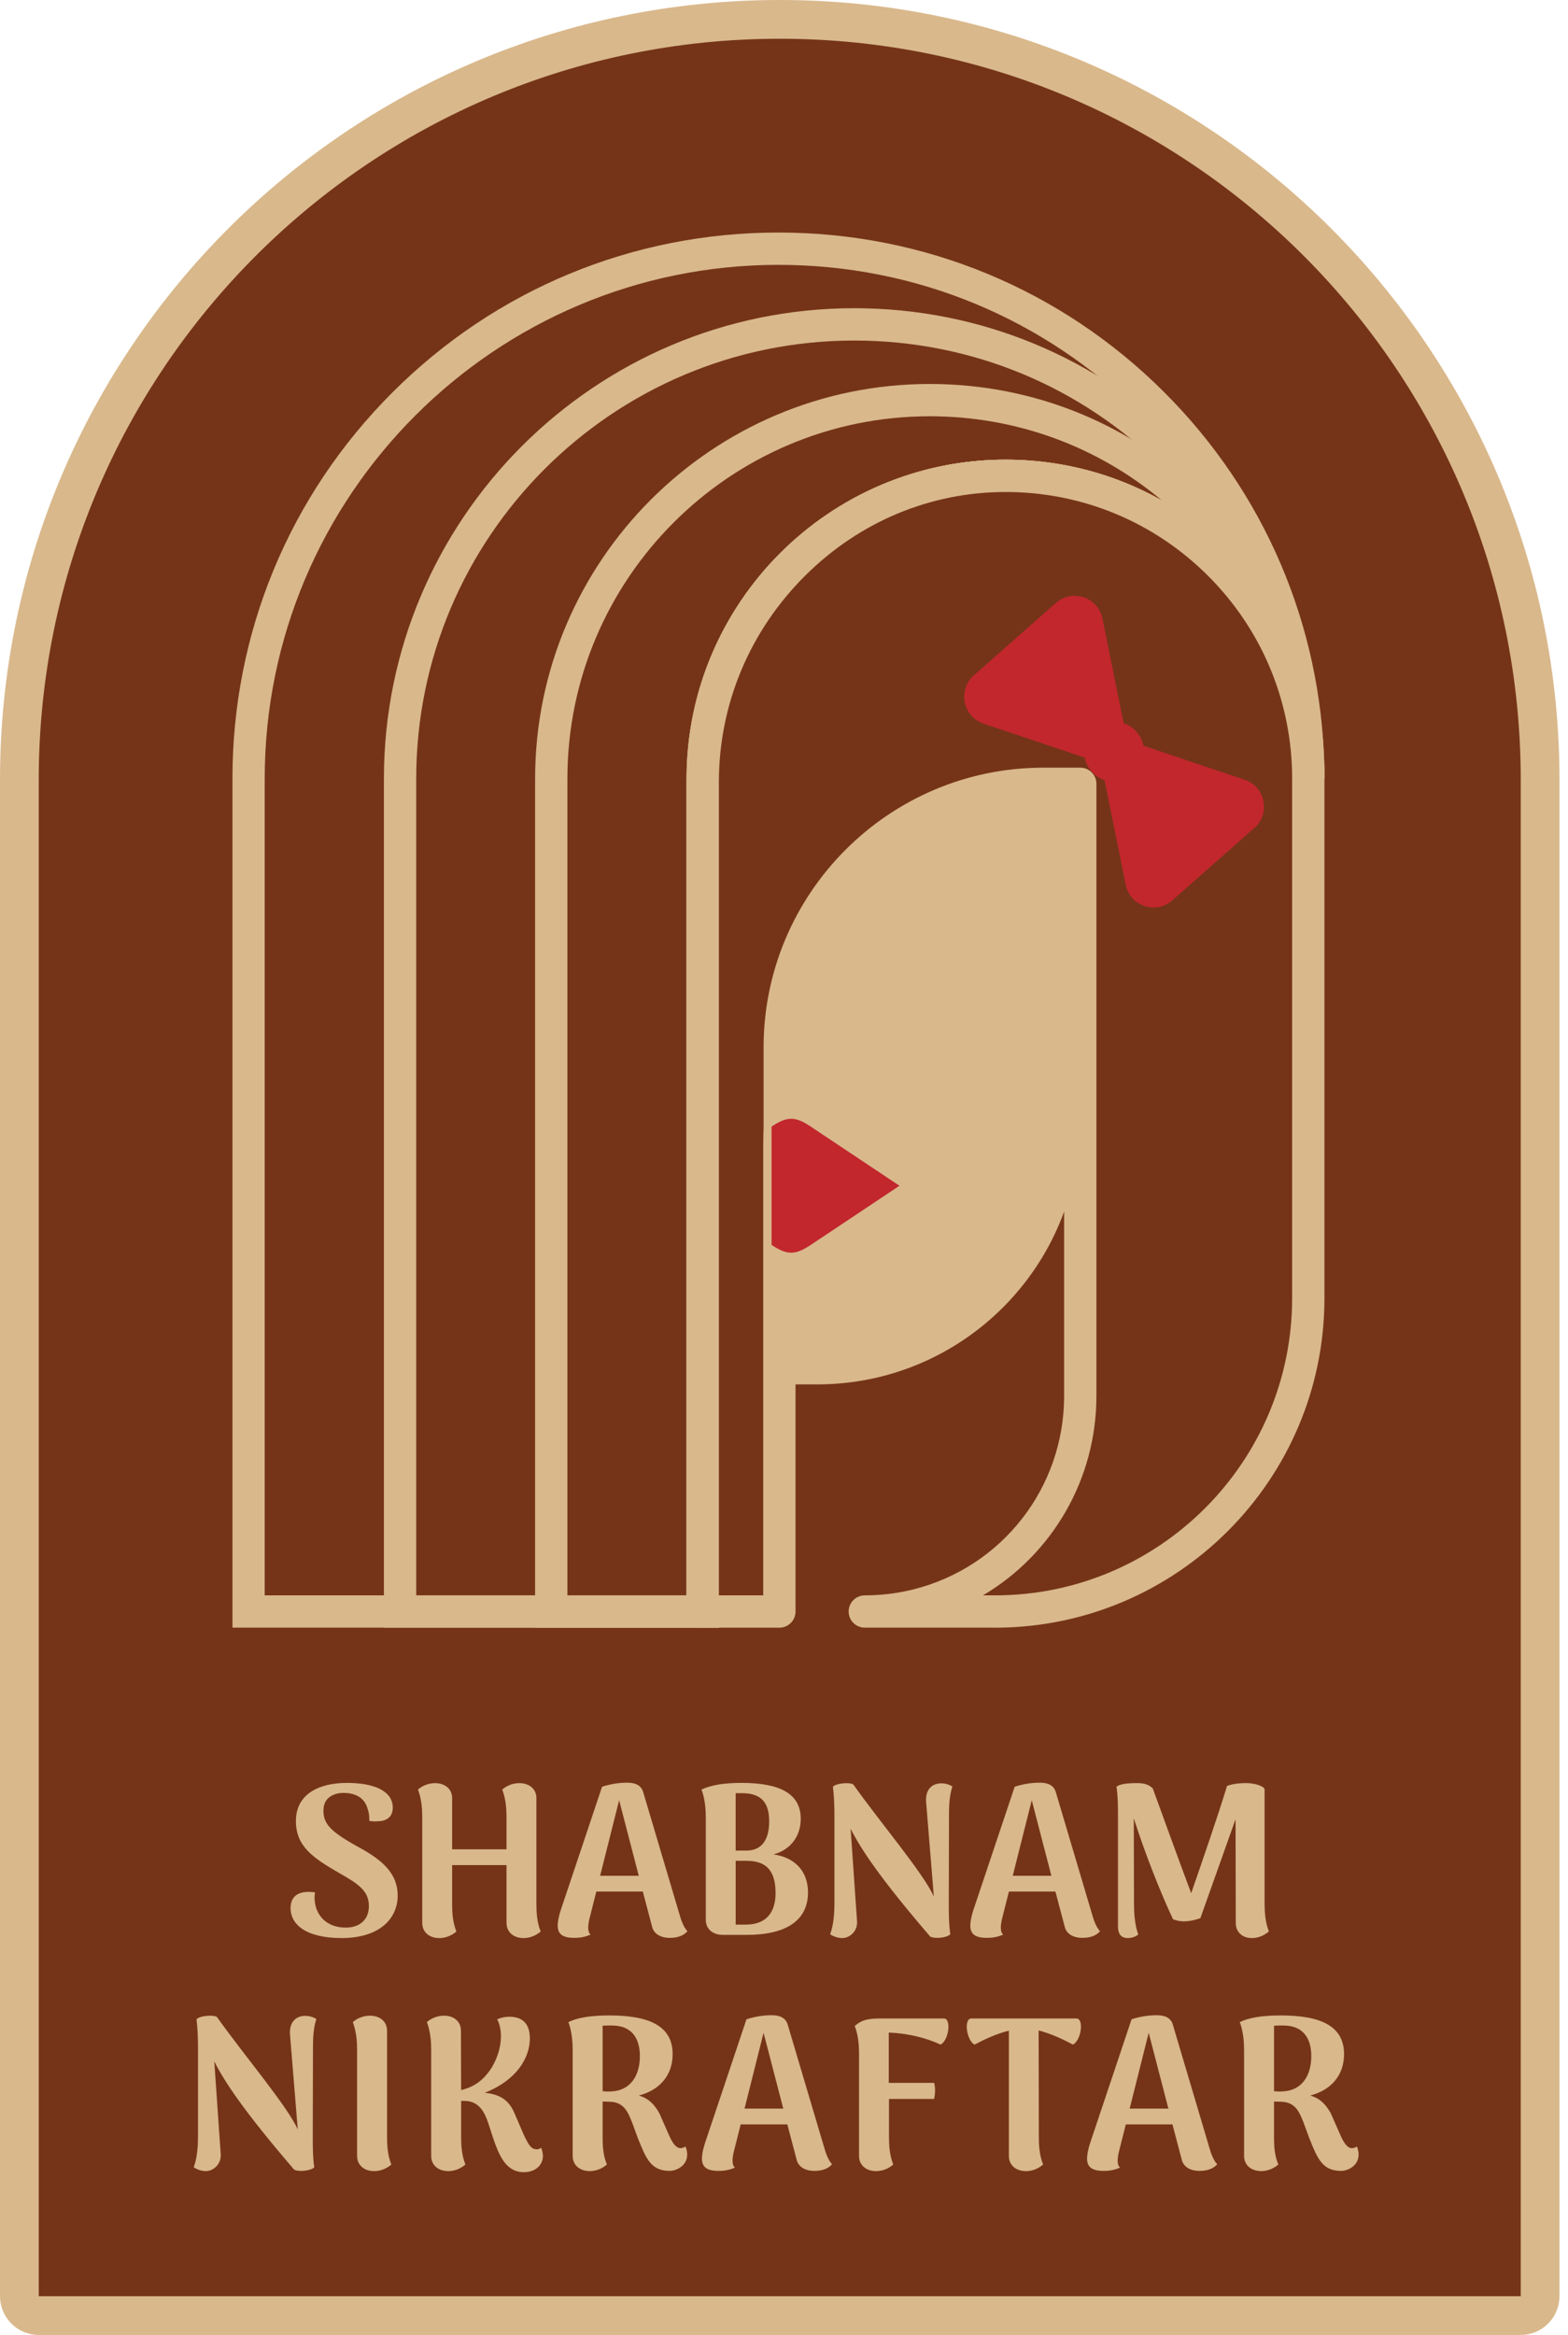 <svg width="178" height="265" viewBox="0 0 178 265" fill="none" xmlns="http://www.w3.org/2000/svg">
    <path
        d="M2.199 88.517C2.199 40.845 40.845 2.199 88.517 2.199C136.188 2.199 174.834 40.845 174.834 88.517V260.602C174.834 261.816 173.849 262.801 172.635 262.801H4.398C3.184 262.801 2.199 261.816 2.199 260.602V88.517Z"
        fill="#753418" stroke="#D9B88B" stroke-width="4.398" stroke-linejoin="round" />
    <path
        d="M122.636 88.961H122.595V127.298C122.595 143.767 109.243 157.119 92.774 157.119H88.519V119.724C88.519 102.732 102.293 88.961 119.282 88.961H122.595"
        fill="#D9B88B" />
    <path
        d="M148.505 87.816V87.706C148.503 87.557 148.503 87.411 148.495 87.263C148.495 87.191 148.495 87.114 148.492 87.043C148.144 70.965 141.484 56.431 130.892 45.841C120.01 34.955 104.969 28.223 88.362 28.223C55.139 28.225 28.211 55.154 28.211 88.374V182.894H79.766V88.374C79.766 69.391 95.155 54.002 114.138 54.002C123.632 54.002 132.225 57.849 138.443 64.069C144.468 70.092 148.267 78.345 148.5 87.485C148.508 87.78 148.51 88.077 148.51 88.371C148.51 88.184 148.51 88 148.508 87.813L148.505 87.816Z"
        fill="#753418" />
    <path
        d="M81.61 184.727H26.387V88.374C26.387 71.818 32.835 56.252 44.54 44.547C56.246 32.841 71.812 26.391 88.368 26.391C104.924 26.391 120.492 32.839 132.195 44.547C143.543 55.889 149.983 70.96 150.334 86.987C150.336 87.064 150.339 87.146 150.339 87.222C150.344 87.325 150.344 87.427 150.346 87.53V87.801C150.352 87.993 150.352 88.182 150.352 88.374H146.686C146.686 88.093 146.683 87.811 146.676 87.532C146.461 79.162 143.082 71.291 137.156 65.368C131.013 59.222 122.842 55.838 114.149 55.838C96.208 55.838 81.613 70.433 81.613 88.374V184.727H81.61ZM30.052 181.062H77.942V88.374C77.942 68.411 94.183 52.17 114.147 52.17C123.82 52.17 132.912 55.935 139.747 62.775C140.481 63.509 141.178 64.267 141.84 65.053C138.958 58.444 134.835 52.372 129.6 47.14C118.588 36.125 103.944 30.059 88.365 30.059C56.21 30.059 30.05 56.219 30.05 88.374V181.062H30.052Z"
        fill="#D9B88B" />
    <path
        d="M81.622 184.724H43.582V88.371C43.582 58.932 67.533 34.98 96.973 34.98C111.236 34.98 124.641 40.535 134.724 50.62C144.445 60.34 149.992 73.251 150.346 86.979C150.348 87.071 150.351 87.168 150.351 87.26V87.332C150.351 87.368 150.353 87.401 150.353 87.434C150.358 87.524 150.361 87.616 150.361 87.703V87.798C150.363 87.99 150.363 88.179 150.363 88.371H146.698C146.698 88.092 146.695 87.811 146.688 87.532C146.473 79.159 143.094 71.288 137.168 65.364C131.025 59.218 122.854 55.834 114.161 55.834C96.22 55.834 81.625 70.43 81.625 88.371V184.724H81.622ZM47.25 181.059H77.954V88.371C77.954 68.408 94.195 52.166 114.159 52.166C123.663 52.166 132.604 55.801 139.398 62.413C137.368 59.106 134.936 56.016 132.131 53.213C122.741 43.819 110.255 38.649 96.973 38.649C69.555 38.649 47.25 60.954 47.25 88.371V181.059Z"
        fill="#D9B88B" />
    <path
        d="M81.598 184.729H60.746V88.376C60.746 63.675 80.843 43.578 105.544 43.578C117.511 43.578 128.761 48.237 137.22 56.699C145.381 64.86 150.034 75.698 150.326 87.219V87.337C150.329 87.377 150.329 87.416 150.331 87.454C150.334 87.57 150.339 87.685 150.339 87.802C150.342 87.994 150.342 88.184 150.342 88.376H146.676C146.676 88.094 146.673 87.815 146.666 87.534C146.451 79.161 143.069 71.29 137.146 65.369C131.003 59.223 122.832 55.839 114.139 55.839C96.198 55.839 81.603 70.435 81.603 88.376V184.729H81.598ZM64.412 181.063H77.93V88.376C77.93 68.413 94.171 52.171 114.134 52.171C120.482 52.171 126.58 53.794 131.952 56.84C124.56 50.628 115.312 47.244 105.541 47.244C82.862 47.244 64.412 65.694 64.412 88.373V181.061V181.063Z"
        fill="#D9B88B" />
    <path d="M104.135 182.164V182.896H98.168C100.226 182.896 102.225 182.643 104.135 182.164Z"
        fill="#D9B88B" />
    <path
        d="M148.513 88.374V147.332C148.513 166.973 132.592 182.897 112.949 182.897H98.166C100.224 182.897 102.223 182.644 104.133 182.165C114.761 179.5 122.627 169.889 122.627 158.436V88.958H118.429C101.903 88.958 88.508 102.355 88.508 118.878V128.001C88.48 128.726 88.468 129.458 88.468 130.198V182.895H79.769V88.781C79.769 69.732 95.356 53.861 114.405 54.005C123.794 54.077 132.285 57.908 138.446 64.072C144.472 70.095 148.27 78.348 148.503 87.489C148.511 87.783 148.513 88.08 148.513 88.374Z"
        fill="#753418" />
    <path
        d="M112.955 184.728H98.172C97.159 184.728 96.34 183.907 96.34 182.896C96.34 181.884 97.161 181.063 98.172 181.063C100.038 181.063 101.897 180.835 103.694 180.384C113.766 177.861 120.8 168.832 120.8 158.432V90.794H118.438C102.951 90.794 90.35 103.393 90.35 118.882V128.005C90.35 128.028 90.35 128.051 90.35 128.074C90.324 128.773 90.309 129.487 90.309 130.201V182.898C90.309 183.912 89.487 184.731 88.476 184.731H79.778C78.764 184.731 77.945 183.909 77.945 182.898V88.782C77.945 78.945 81.821 69.681 88.86 62.696C95.771 55.839 104.848 52.096 114.426 52.173C123.995 52.245 132.987 56.01 139.75 62.775C146.341 69.364 150.104 78.124 150.342 87.441C150.35 87.756 150.352 88.066 150.352 88.375V147.333C150.352 167.954 133.576 184.731 112.955 184.731V184.728ZM111.598 181.063H112.955C131.554 181.063 146.684 165.932 146.684 147.333V88.375C146.684 88.094 146.682 87.812 146.674 87.531C146.461 79.163 143.08 71.289 137.154 65.368C131.077 59.286 122.994 55.903 114.396 55.839C114.314 55.839 114.235 55.839 114.153 55.839C105.649 55.839 97.591 59.192 91.44 65.299C85.1 71.591 81.608 79.931 81.608 88.782V181.063H86.641V130.199C86.641 129.451 86.653 128.701 86.682 127.966V118.879C86.682 101.371 100.926 87.126 118.435 87.126H122.633C123.647 87.126 124.466 87.948 124.466 88.959V158.432C124.466 167.919 119.426 176.425 111.595 181.06L111.598 181.063Z"
        fill="#D9B88B" />
    <path
        d="M92.036 141.288L102.109 134.574L92.036 127.86C90.262 126.677 89.364 126.677 87.59 127.86V141.288C89.364 142.47 90.262 142.47 92.036 141.288Z"
        fill="#C1272D" />
    <path
        d="M142.395 93.966L137.739 98.077L133.083 102.186C131.225 103.832 128.278 102.841 127.787 100.409L126.556 94.32L125.386 88.537C124.841 88.35 124.326 88.025 123.919 87.562C123.507 87.099 123.246 86.551 123.133 85.985L117.54 84.106L111.653 82.128C109.298 81.337 108.684 78.296 110.547 76.653L115.203 72.542L119.859 68.431C121.723 66.787 124.664 67.778 125.155 70.212L126.387 76.299L127.556 82.082C128.107 82.263 128.616 82.591 129.028 83.057C129.438 83.525 129.699 84.071 129.812 84.639L135.405 86.518L141.292 88.494C143.647 89.285 144.261 92.331 142.398 93.972L142.395 93.966Z"
        fill="#C1272D" />
    <path
        d="M32.987 216.543C32.987 215.428 33.641 214.459 35.773 214.774C35.676 215.161 35.701 215.646 35.773 216.058C35.99 217.341 37.008 218.77 39.26 218.77C40.689 218.77 41.876 217.995 41.876 216.324C41.876 214.652 40.762 213.854 38.581 212.617C35.481 210.849 33.591 209.517 33.591 206.683C33.591 203.559 36.28 202.348 39.38 202.348C42.479 202.348 44.587 203.268 44.587 205.157C44.587 205.957 44.176 206.683 42.844 206.707C42.578 206.731 42.214 206.707 41.923 206.659C41.947 206.15 41.875 205.641 41.706 205.205C41.439 204.284 40.64 203.484 38.993 203.484C38 203.484 36.716 203.921 36.716 205.494C36.716 206.972 37.49 207.844 40.446 209.491C42.698 210.726 45.145 212.203 45.145 215.135C45.145 217.775 43.061 219.956 38.774 219.956C34.826 219.956 32.984 218.478 32.984 216.54L32.987 216.543Z"
        fill="#D9B88B" />
    <path
        d="M61.377 219.209C61.086 219.475 60.384 219.96 59.439 219.96C58.325 219.96 57.501 219.306 57.501 218.24V211.676H51.325V216.06C51.325 216.98 51.373 218.143 51.81 219.209C51.519 219.475 50.817 219.96 49.872 219.96C48.758 219.96 47.934 219.306 47.934 218.24V206.251C47.934 205.33 47.862 204.192 47.449 203.101C47.74 202.835 48.442 202.375 49.387 202.375C50.477 202.375 51.325 203.004 51.325 204.07V209.884H57.501V206.251C57.501 205.33 57.429 204.192 57.016 203.101C57.307 202.835 58.009 202.375 58.954 202.375C60.044 202.375 60.892 203.004 60.892 204.07V216.06C60.892 216.98 60.94 218.143 61.377 219.209Z"
        fill="#D9B88B" />
    <path
        d="M78.035 219.183C77.744 219.523 77.163 219.935 76.048 219.935C75.007 219.935 74.208 219.498 74.014 218.626L72.973 214.678H67.693L66.942 217.657C66.845 218.045 66.772 218.408 66.772 218.772C66.772 219.16 66.87 219.402 67.039 219.571C66.554 219.765 66.046 219.935 65.198 219.935C63.889 219.935 63.309 219.523 63.309 218.529C63.309 218.117 63.429 217.488 63.648 216.809L68.347 202.784C69.316 202.47 70.26 202.324 71.205 202.324C72.005 202.324 72.78 202.542 73.022 203.414L77.237 217.608C77.358 218.019 77.626 218.746 78.037 219.182L78.035 219.183ZM72.512 212.886L70.284 204.312L68.128 212.886H72.512Z"
        fill="#D9B88B" />
    <path
        d="M91.725 214.775C91.725 217.997 89.181 219.595 84.797 219.595H82.06C80.945 219.595 80.122 218.965 80.122 217.875V206.248C80.122 205.473 80.05 204.19 79.637 203.099C80.654 202.614 82.107 202.348 84.19 202.348C88.38 202.348 90.9 203.486 90.9 206.417C90.9 208.404 89.737 209.953 87.799 210.462C90.1 210.777 91.724 212.254 91.724 214.774L91.725 214.775ZM83.513 203.512V210.028H84.628C86.566 210.076 87.317 208.672 87.317 206.71C87.317 204.747 86.566 203.512 84.241 203.512H83.515H83.513ZM88.043 214.847C88.043 211.916 86.614 211.19 84.701 211.19H83.515V218.432H84.653C87.148 218.432 88.043 216.857 88.043 214.847Z"
        fill="#D9B88B" />
    <path
        d="M94.24 219.524C94.651 218.435 94.725 216.957 94.725 216.06V206.226C94.725 204.772 94.676 203.779 94.555 202.787C94.919 202.352 96.59 202.255 96.88 202.544C99.812 206.686 104.922 212.717 106.012 215.261L105.14 204.603C105.019 203.343 105.576 202.471 106.738 202.399C107.198 202.375 107.731 202.496 108.119 202.762C107.755 203.779 107.731 205.16 107.731 205.935L107.707 216.132C107.707 217.586 107.731 218.53 107.876 219.524C107.537 219.912 106.156 220.081 105.599 219.79C99.882 213.129 97.751 209.884 96.564 207.558L97.29 218.022C97.388 219.185 96.442 219.959 95.619 219.959C95.134 219.959 94.626 219.79 94.238 219.523L94.24 219.524Z"
        fill="#D9B88B" />
    <path
        d="M124.876 219.183C124.585 219.523 124.004 219.935 122.889 219.935C121.848 219.935 121.049 219.498 120.855 218.626L119.812 214.678H114.533L113.781 217.657C113.684 218.045 113.612 218.408 113.612 218.772C113.612 219.16 113.709 219.402 113.878 219.571C113.393 219.765 112.886 219.935 112.038 219.935C110.729 219.935 110.148 219.523 110.148 218.529C110.148 218.117 110.269 217.488 110.488 216.809L115.187 202.784C116.156 202.47 117.1 202.324 118.045 202.324C118.845 202.324 119.62 202.542 119.862 203.414L124.077 217.608C124.198 218.019 124.465 218.746 124.877 219.182L124.876 219.183ZM119.353 212.886L117.125 204.312L114.969 212.886H119.353Z"
        fill="#D9B88B" />
    <path
        d="M144.039 219.207C143.748 219.473 143.047 219.958 142.102 219.958C141.06 219.958 140.284 219.304 140.284 218.238L140.261 206.466L136.265 217.704C135.03 218.116 134.109 218.189 133.164 217.826C131.663 214.628 129.966 210.293 128.708 206.369L128.731 216.081C128.731 216.978 128.803 218.455 129.216 219.545C128.925 219.811 128.465 219.957 128.03 219.957C127.206 219.957 126.915 219.424 126.915 218.625V206.175C126.915 204.721 126.892 203.777 126.746 202.783C127.037 202.517 127.763 202.371 129.096 202.371C129.944 202.371 130.452 202.565 130.864 202.977C132.342 207.022 133.796 211.066 135.225 214.87C136.485 211.212 138.301 205.98 139.294 202.686C140.118 202.395 140.99 202.371 141.45 202.371C142.467 202.371 143.436 202.711 143.557 203.049V216.056C143.557 216.977 143.629 218.139 144.042 219.205L144.039 219.207Z"
        fill="#D9B88B" />
    <path
        d="M21.992 245.97C22.405 244.877 22.479 243.394 22.479 242.495V232.629C22.479 231.17 22.43 230.175 22.309 229.179C22.674 228.742 24.35 228.645 24.642 228.936C27.582 233.091 32.71 239.141 33.803 241.692L32.929 231.001C32.808 229.737 33.367 228.862 34.532 228.79C34.994 228.766 35.528 228.887 35.917 229.154C35.553 230.175 35.528 231.56 35.528 232.337L35.504 242.567C35.504 244.026 35.528 244.973 35.674 245.97C35.333 246.359 33.948 246.529 33.389 246.237C27.654 239.554 25.516 236.298 24.326 233.965L25.054 244.462C25.151 245.629 24.203 246.406 23.377 246.406C22.891 246.406 22.381 246.237 21.992 245.968V245.97Z"
        fill="#D9B88B" />
    <path
        d="M40.537 244.682V232.654C40.537 231.73 40.465 230.589 40.051 229.494C40.343 229.227 41.047 228.766 41.995 228.766C43.088 228.766 43.939 229.397 43.939 230.466V242.494C43.939 243.418 43.987 244.584 44.425 245.654C44.133 245.921 43.43 246.407 42.481 246.407C41.363 246.407 40.537 245.751 40.537 244.682Z"
        fill="#D9B88B" />
    <path
        d="M61.631 244.682C61.631 245.702 60.805 246.528 59.468 246.528C57.379 246.528 56.625 244.487 56.042 242.835L55.386 240.842C55.022 239.798 54.414 238.437 52.713 238.437H52.349V242.494C52.349 243.418 52.398 244.584 52.836 245.654C52.544 245.921 51.84 246.407 50.892 246.407C49.774 246.407 48.948 245.751 48.948 244.682V232.654C48.948 231.73 48.875 230.589 48.461 229.494C48.753 229.227 49.457 228.766 50.405 228.766C51.498 228.766 52.325 229.397 52.325 230.466L52.349 237.198C52.519 237.174 52.713 237.101 52.883 237.052C55.604 236.201 56.868 233.139 56.868 231.123C56.868 230.127 56.601 229.446 56.431 229.179C56.918 228.984 57.282 228.887 57.816 228.887C58.837 228.887 60.15 229.251 60.15 231.341C60.15 233.552 58.644 236.104 55.023 237.514C56.918 237.708 57.793 238.461 58.377 239.773L59.446 242.251C60.029 243.49 60.297 243.879 60.856 243.928C61.051 243.952 61.22 243.904 61.439 243.758C61.56 244.099 61.633 244.415 61.633 244.682H61.631Z"
        fill="#D9B88B" />
    <path
        d="M78.009 244.533C78.009 245.821 76.77 246.38 76.016 246.38C73.903 246.38 73.344 244.995 72.42 242.687L71.74 240.84C71.254 239.625 70.792 238.555 69.165 238.532L68.411 238.507V242.687C68.411 243.489 68.46 244.654 68.898 245.651C68.606 245.918 67.902 246.405 66.954 246.405C65.836 246.405 65.01 245.749 65.01 244.679V232.651C65.01 231.874 64.938 230.586 64.523 229.492C65.544 229.005 67.001 228.738 69.165 228.738C73.782 228.738 76.358 229.977 76.358 233.137C76.358 235.542 74.876 237.219 72.519 237.827C73.686 238.167 74.317 238.896 74.852 239.843L75.848 242.103C76.333 243.269 76.748 243.78 77.233 243.803C77.403 243.803 77.622 243.755 77.816 243.609C77.962 243.973 78.01 244.265 78.01 244.532L78.009 244.533ZM69.334 237.365C71.593 237.293 72.639 235.542 72.639 233.356C72.639 231.412 71.788 229.881 69.456 229.881C69.043 229.881 68.702 229.881 68.411 229.905V237.34C68.703 237.364 69.019 237.389 69.335 237.364L69.334 237.365Z"
        fill="#D9B88B" />
    <path
        d="M94.457 245.628C94.165 245.969 93.582 246.382 92.464 246.382C91.42 246.382 90.618 245.944 90.423 245.069L89.379 241.109H84.082L83.328 244.097C83.231 244.486 83.159 244.851 83.159 245.215C83.159 245.604 83.256 245.848 83.426 246.017C82.939 246.212 82.43 246.382 81.579 246.382C80.266 246.382 79.684 245.969 79.684 244.972C79.684 244.559 79.805 243.927 80.024 243.246L84.738 229.177C85.71 228.861 86.659 228.715 87.606 228.715C88.408 228.715 89.185 228.933 89.428 229.808L93.657 244.047C93.778 244.46 94.046 245.189 94.459 245.627L94.457 245.628ZM88.917 239.311L86.681 230.709L84.519 239.311H88.917Z"
        fill="#D9B88B" />
    <path
        d="M106.775 232.045C105.098 231.268 103.008 230.758 100.894 230.684V236.395H106.046C106.216 237.028 106.143 237.708 106.046 238.218H100.919V242.495C100.919 243.419 100.968 244.585 101.406 245.655C101.114 245.922 100.41 246.408 99.462 246.408C98.344 246.408 97.518 245.752 97.518 244.683V233.092C97.518 232.144 97.445 231.027 97.031 229.933C97.882 229.204 98.586 229.082 100.117 229.082H107.139C108.063 229.082 107.673 231.634 106.775 232.047V232.045Z"
        fill="#D9B88B" />
    <path
        d="M121.793 232.047C120.773 231.488 119.315 230.808 117.905 230.443L117.929 242.495C117.929 243.419 117.978 244.585 118.416 245.655C118.124 245.922 117.42 246.408 116.472 246.408C115.354 246.408 114.528 245.752 114.528 244.683V230.467C113.118 230.808 111.684 231.488 110.64 232.047C109.741 231.634 109.352 229.082 110.275 229.082H122.183C123.106 229.082 122.717 231.634 121.793 232.047Z"
        fill="#D9B88B" />
    <path
        d="M138.177 245.628C137.885 245.969 137.302 246.382 136.184 246.382C135.14 246.382 134.338 245.944 134.143 245.069L133.099 241.109H127.801L127.047 244.097C126.95 244.486 126.877 244.851 126.877 245.215C126.877 245.604 126.975 245.848 127.144 246.017C126.658 246.212 126.149 246.382 125.298 246.382C123.985 246.382 123.402 245.969 123.402 244.972C123.402 244.559 123.523 243.927 123.743 243.246L128.457 229.177C129.429 228.861 130.376 228.715 131.324 228.715C132.127 228.715 132.904 228.933 133.147 229.808L137.376 244.047C137.497 244.46 137.764 245.189 138.178 245.627L138.177 245.628ZM132.637 239.311L130.401 230.709L128.239 239.311H132.637Z"
        fill="#D9B88B" />
    <path
        d="M154.228 244.533C154.228 245.821 152.989 246.38 152.235 246.38C150.121 246.38 149.562 244.995 148.639 242.687L147.959 240.84C147.473 239.625 147.011 238.555 145.384 238.532L144.63 238.507V242.687C144.63 243.489 144.679 244.654 145.117 245.651C144.825 245.918 144.121 246.405 143.173 246.405C142.055 246.405 141.229 245.749 141.229 244.679V232.651C141.229 231.874 141.156 230.586 140.742 229.492C141.763 229.005 143.22 228.738 145.384 228.738C150 228.738 152.577 229.977 152.577 233.137C152.577 235.542 151.095 237.219 148.738 237.827C149.904 238.167 150.536 238.896 151.071 239.843L152.067 242.103C152.553 243.269 152.966 243.78 153.452 243.803C153.621 243.803 153.841 243.755 154.036 243.609C154.182 243.973 154.23 244.265 154.23 244.532L154.228 244.533ZM145.552 237.365C147.812 237.293 148.857 235.542 148.857 233.356C148.857 231.412 148.007 229.881 145.675 229.881C145.262 229.881 144.921 229.881 144.63 229.905V237.34C144.922 237.364 145.238 237.389 145.553 237.364L145.552 237.365Z"
        fill="#D9B88B" />
</svg>